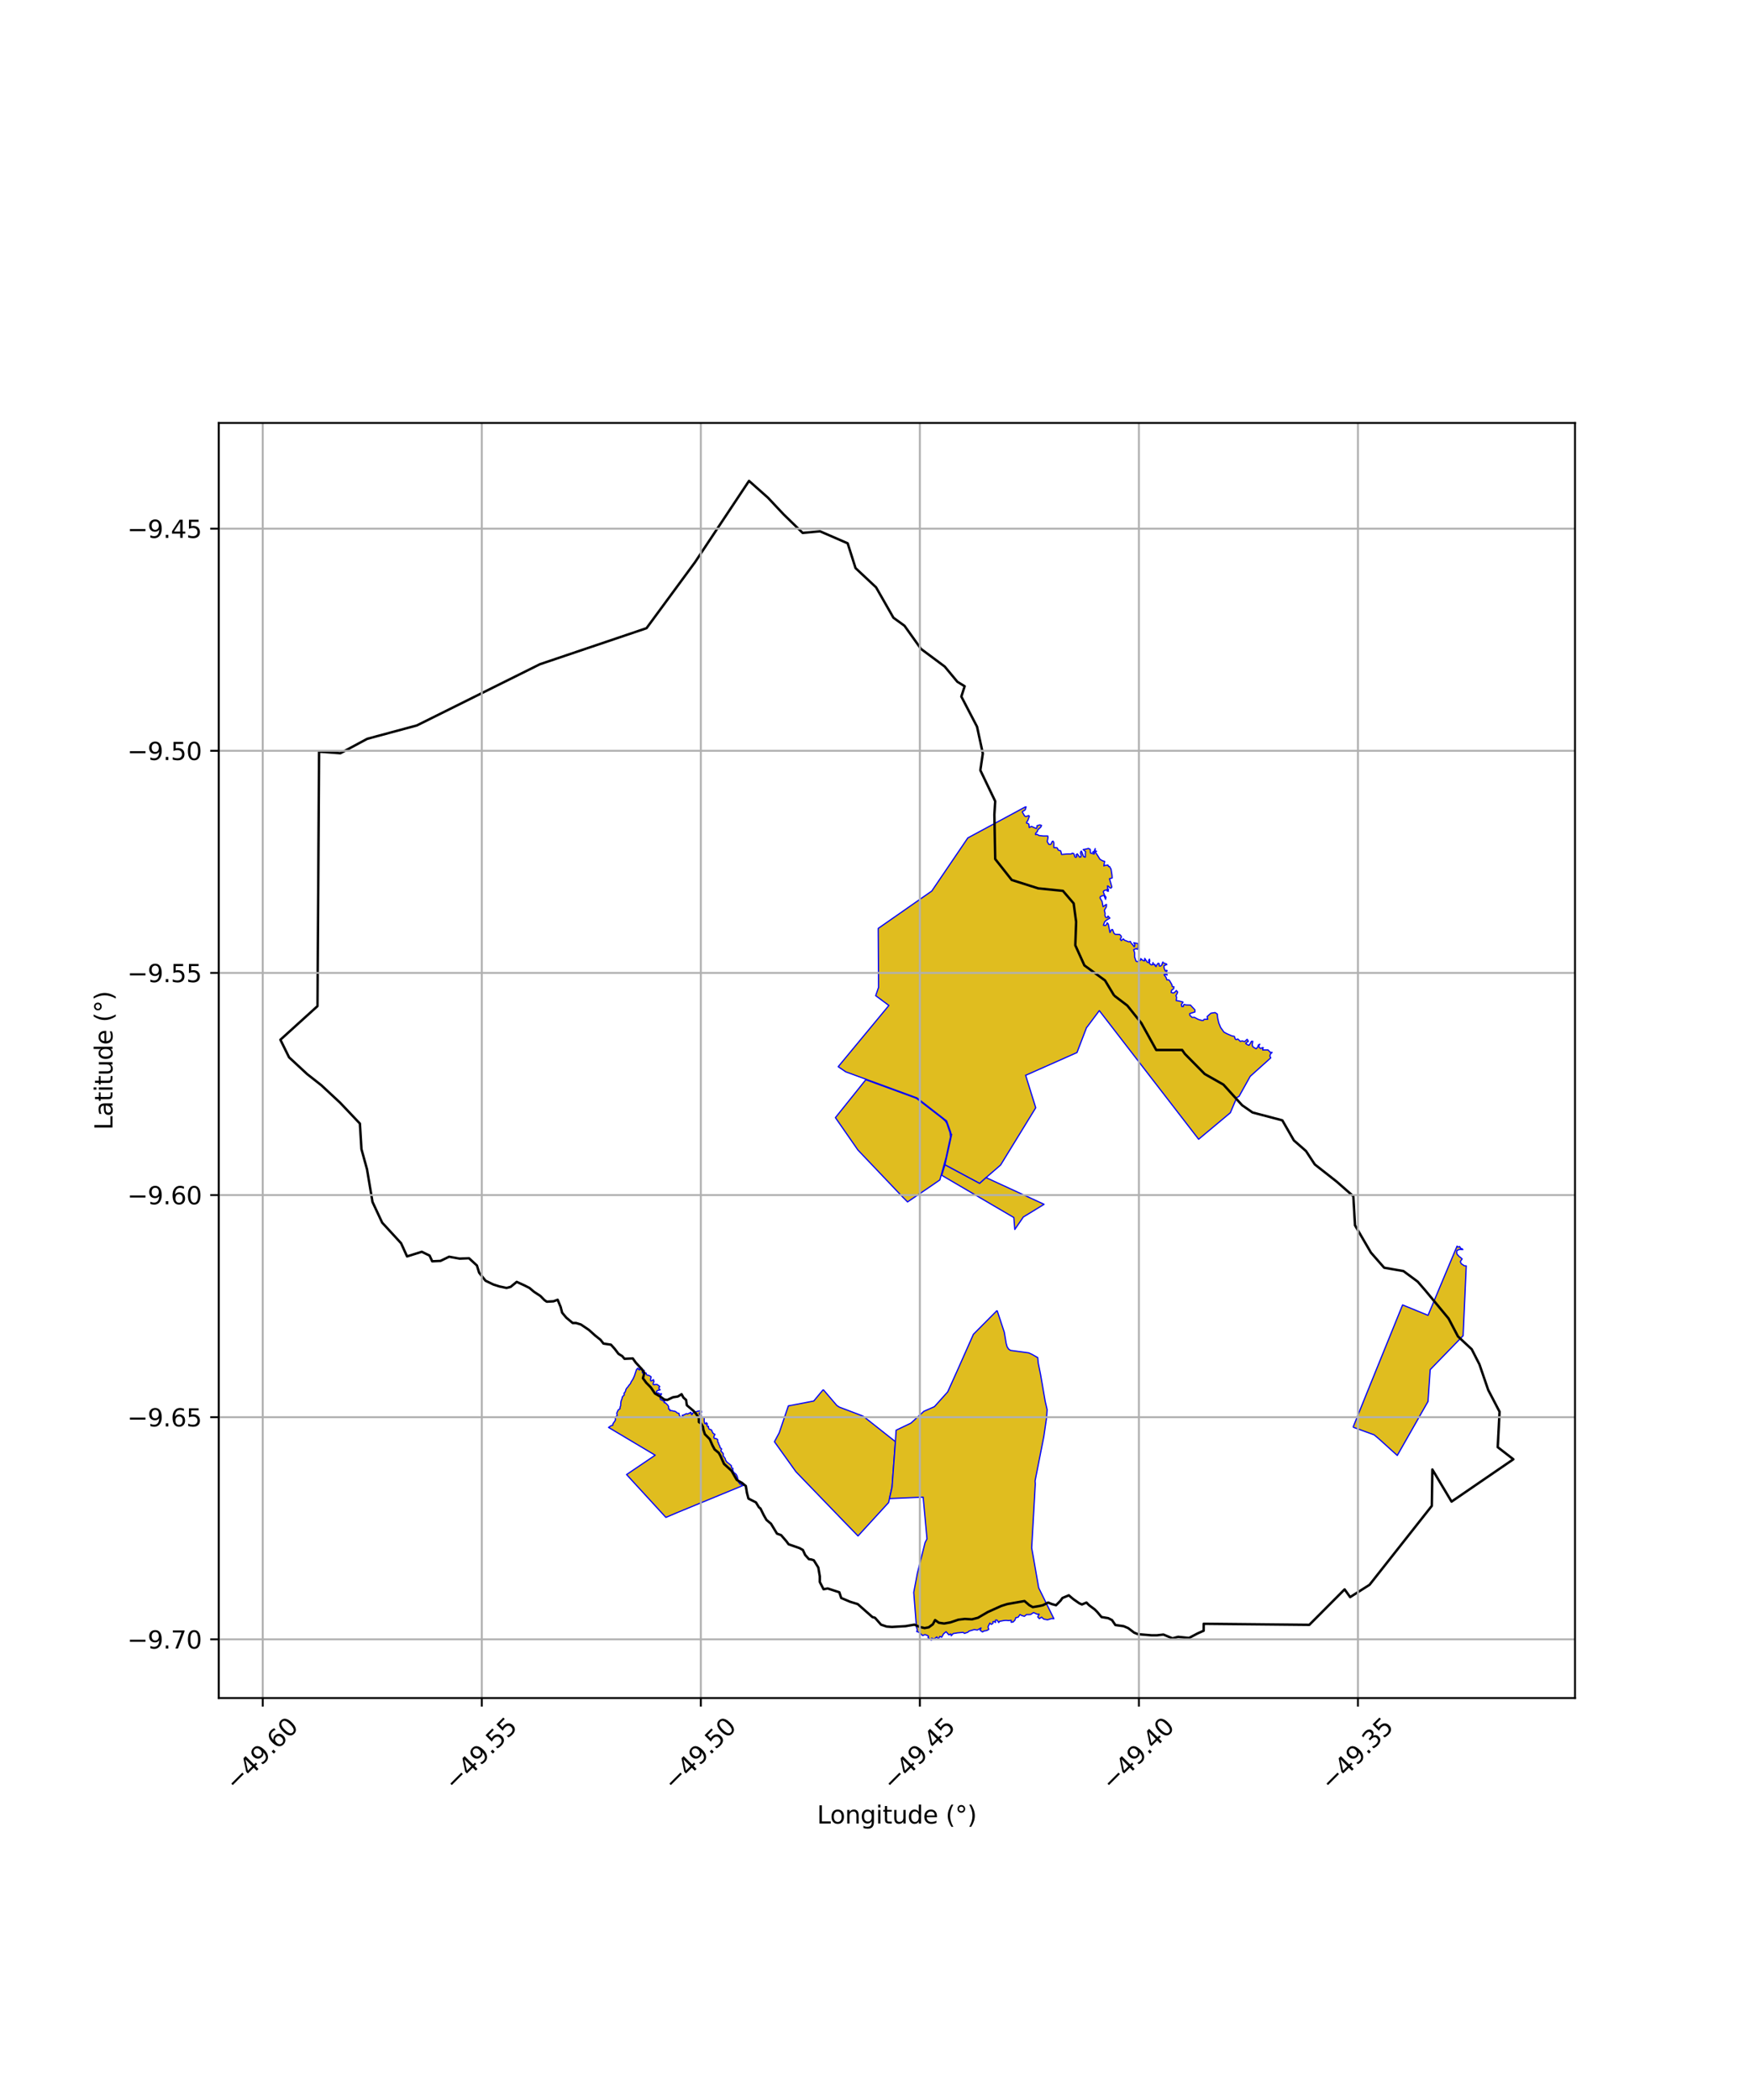 <?xml version="1.0" encoding="utf-8" standalone="no"?>
<!DOCTYPE svg PUBLIC "-//W3C//DTD SVG 1.1//EN"
  "http://www.w3.org/Graphics/SVG/1.1/DTD/svg11.dtd">
<svg xmlns:xlink="http://www.w3.org/1999/xlink" width="720pt" height="864pt" viewBox="0 0 720 864" xmlns="http://www.w3.org/2000/svg" version="1.1">
 <defs>
  <style type="text/css">*{stroke-linejoin: round; stroke-linecap: butt}</style>
 </defs>
 <g id="figure_1">
  <g id="patch_1">
   <path d="M 0 864 
L 720 864 
L 720 0 
L 0 0 
z
" style="fill: #ffffff"/>
  </g>
  <g id="axes_1">
   <g id="patch_2">
    <path d="M 90 698.634 
L 648 698.634 
L 648 174.006 
L 90 174.006 
z
" style="fill: #ffffff"/>
   </g>
   <g id="PatchCollection_1">
    <path d="M 261.787 563.732 
L 261.899 563.43 
L 262.302 563.098 
L 262.461 562.877 
L 262.682 563.288 
L 262.986 563.597 
L 263.351 563.543 
L 263.202 562.72 
L 263.842 562.897 
L 264.013 563.191 
L 264.47 563.714 
L 265.094 563.815 
L 264.721 564.04 
L 264.329 564.24 
L 264.226 564.658 
L 264.636 565.095 
L 265.259 564.875 
L 265.858 564.935 
L 265.936 565.409 
L 266.218 565.767 
L 266.809 565.809 
L 267.252 566.04 
L 267.842 566.398 
L 267.828 566.86 
L 267.671 567.359 
L 267.649 567.861 
L 267.829 568.163 
L 268.312 568.005 
L 268.86 567.624 
L 269.057 568.425 
L 268.819 568.908 
L 268.704 569.529 
L 269.193 569.767 
L 269.602 569.578 
L 270.321 569.613 
L 270.954 570.045 
L 271.445 570.473 
L 271.029 571.064 
L 271.27 571.456 
L 271.605 571.823 
L 271.131 571.938 
L 270.497 572.1 
L 270.119 572.52 
L 270.151 573.189 
L 270.878 573.13 
L 271.377 573.521 
L 272.204 573.456 
L 271.865 573.968 
L 271.679 574.57 
L 271.599 575.303 
L 271.752 575.809 
L 272.402 576.082 
L 272.923 576.375 
L 273.478 576.462 
L 273.16 576.866 
L 273.443 577.17 
L 273.797 577.173 
L 274.244 577.637 
L 274.787 578.175 
L 275.078 578.747 
L 275.053 579.214 
L 275.143 579.815 
L 275.571 579.816 
L 275.672 580.427 
L 276.126 580.352 
L 276.61 580.432 
L 277.189 580.587 
L 277.714 580.65 
L 278.194 580.925 
L 278.624 581.325 
L 279.369 581.538 
L 279.468 582.177 
L 279.747 582.709 
L 280.252 583.038 
L 280.958 583.224 
L 281.039 582.836 
L 280.654 582.32 
L 281.338 582.142 
L 281.831 581.901 
L 282.438 581.594 
L 282.897 581.764 
L 283.195 581.599 
L 283.647 581.417 
L 284.216 581.049 
L 284.326 581.583 
L 284.553 582.029 
L 284.873 581.846 
L 284.899 581.42 
L 285.689 581.071 
L 286.244 580.908 
L 286.919 580.656 
L 287.771 580.5 
L 288.185 580.402 
L 288.55 580.529 
L 288.714 580.962 
L 288.036 581.233 
L 287.706 581.435 
L 287.73 581.931 
L 288.173 582.116 
L 288.585 582.319 
L 288.452 582.636 
L 288.747 583.25 
L 289.337 583.172 
L 289.75 583.391 
L 289.747 583.983 
L 289.683 584.399 
L 289.775 584.925 
L 289.942 585.646 
L 290.45 585.86 
L 290.563 585.318 
L 291.028 585.815 
L 290.868 586.58 
L 291.106 586.931 
L 291.503 586.848 
L 291.519 587.33 
L 291.609 587.763 
L 291.938 588.07 
L 292.697 588.269 
L 293.021 589.026 
L 293.371 589.68 
L 294.167 590.187 
L 293.764 590.836 
L 293.676 591.446 
L 293.972 591.822 
L 294.597 591.862 
L 295.225 592.224 
L 295.303 592.573 
L 295.34 593.412 
L 295.644 593.628 
L 295.684 594.146 
L 296.193 595.025 
L 296.164 595.438 
L 296.894 596.151 
L 296.576 596.965 
L 297.004 597.4 
L 297.328 597.754 
L 297.61 598.216 
L 297.52 598.971 
L 297.93 599.487 
L 298.347 600.065 
L 298.556 600.82 
L 299.108 601.598 
L 299.789 602.057 
L 300.537 602.698 
L 300.939 603.086 
L 300.882 603.632 
L 301.153 604.036 
L 301.534 604.097 
L 301.459 604.836 
L 301.714 605.412 
L 301.909 605.822 
L 302.359 606.16 
L 302.821 606.532 
L 303.195 607.186 
L 303.376 607.693 
L 303.546 608.433 
L 303.705 609.35 
L 303.899 609.901 
L 304.289 610.282 
L 304.416 610.584 
L 304.804 610.665 
L 305.109 610.855 
L 305.572 610.463 
L 305.889 610.566 
L 306.135 610.992 
L 278.423 622.409 
L 273.967 624.31 
L 257.79 606.679 
L 269.564 598.714 
L 250.377 587.281 
L 250.884 586.955 
L 251.362 586.585 
L 252.115 586.403 
L 252.192 585.761 
L 252.67 585.081 
L 252.906 584.778 
L 253.254 584.084 
L 253.145 583.429 
L 253.368 582.983 
L 253.913 582.33 
L 253.761 581.396 
L 254.078 580.654 
L 254.42 580.003 
L 255.098 579.609 
L 255.073 579.035 
L 255.357 578.326 
L 255.373 577.449 
L 255.541 576.406 
L 255.902 575.47 
L 256.017 574.809 
L 256.37 574.344 
L 256.835 573.928 
L 256.733 573.242 
L 257.274 572.57 
L 257.5 571.728 
L 257.885 571.06 
L 258.333 570.618 
L 258.748 569.976 
L 259.356 569.295 
L 259.742 568.418 
L 260.183 567.798 
L 260.548 567.132 
L 261.045 565.996 
L 261.379 564.972 
L 261.787 563.732 
" clip-path="url(#p8872b39dc4)" style="fill: #e0bd1f; stroke: #0000ff; stroke-width: 0.5"/>
    <path d="M 338.705 571.716 
L 344.304 578.261 
L 345.364 578.946 
L 355.099 582.635 
L 368.385 593.128 
L 367.026 611.769 
L 365.951 616.571 
L 365.592 618.195 
L 353.012 631.94 
L 347.192 625.953 
L 327.471 605.525 
L 319.855 594.885 
L 318.625 593.165 
L 320.595 589.483 
L 324.36 578.418 
L 334.799 576.416 
L 338.705 571.716 
" clip-path="url(#p8872b39dc4)" style="fill: #e0bd1f; stroke: #0000ff; stroke-width: 0.5"/>
    <path d="M 410.235 539.153 
L 413.188 548.096 
L 413.959 552.669 
L 414.379 554.14 
L 414.968 555.047 
L 415.738 555.59 
L 423.245 556.599 
L 424.605 557.223 
L 426.869 558.531 
L 426.94 558.492 
L 426.968 558.789 
L 427.16 560.775 
L 428.105 565.454 
L 430.03 576.584 
L 430.809 579.953 
L 430.595 583.251 
L 429.474 590.957 
L 425.855 609.314 
L 425.948 610.525 
L 424.468 636.831 
L 427.348 653.284 
L 433.601 665.992 
L 432.562 665.943 
L 430.993 666.441 
L 429.409 666.138 
L 428.548 665.338 
L 427.603 665.958 
L 426.943 665.228 
L 427.539 664.173 
L 427.444 664.074 
L 426.637 664.119 
L 426.396 663.965 
L 425.222 663.453 
L 424.039 664.246 
L 422.997 664.305 
L 422.367 664.272 
L 421.456 665.005 
L 420.397 664.691 
L 419.659 664.27 
L 418.872 665.392 
L 417.95 665.53 
L 417.561 666.565 
L 416.832 667.339 
L 416.016 667.454 
L 416.029 666.637 
L 414.895 666.77 
L 414.018 666.669 
L 413.111 666.726 
L 411.265 667.065 
L 410.902 667.564 
L 410.24 666.565 
L 409.62 666.535 
L 409.553 667.553 
L 409.111 667.147 
L 408.547 667.195 
L 408.522 667.914 
L 407.835 668.32 
L 407.241 667.771 
L 406.484 669.366 
L 406.812 670.379 
L 406.008 670.828 
L 405.021 671.014 
L 404.951 670.986 
L 404.219 671.43 
L 403.235 670.744 
L 403.637 669.763 
L 402.106 670.65 
L 400.83 670.457 
L 399.89 670.74 
L 398.706 671.077 
L 398.207 671.54 
L 396.799 672.025 
L 396.273 671.606 
L 393.825 671.812 
L 393.306 671.927 
L 392.201 672.072 
L 391.364 673.004 
L 391.201 672.25 
L 390.395 672.621 
L 389.237 671.327 
L 388.212 672.193 
L 387.444 673.59 
L 386.662 673.26 
L 386.029 674.465 
L 385.429 673.468 
L 384.306 674.353 
L 383.321 673.954 
L 383.55 674.514 
L 383.148 674.787 
L 381.834 673.817 
L 382.021 673.209 
L 381.462 672.836 
L 380.544 672.52 
L 379.599 672.933 
L 378.477 671.877 
L 377.961 671.525 
L 377.127 671.23 
L 377.434 670.718 
L 377.27 670.034 
L 377.064 669.612 
L 375.945 655.15 
L 377.403 647.408 
L 378.984 641.092 
L 380.605 634.66 
L 381.392 633.137 
L 379.81 615.964 
L 365.951 616.571 
L 367.026 611.769 
L 368.385 593.128 
L 368.686 588.422 
L 374.789 585.503 
L 380.108 580.648 
L 384.443 578.743 
L 389.912 572.654 
L 394.101 563.362 
L 400.486 548.967 
L 410.235 539.153 
" clip-path="url(#p8872b39dc4)" style="fill: #e0bd1f; stroke: #0000ff; stroke-width: 0.5"/>
    <path d="M 556.688 587.19 
L 562.433 572.951 
L 577.064 536.884 
L 587.531 541.166 
L 599.468 512.695 
L 599.866 513.097 
L 600.564 512.873 
L 600.93 513.602 
L 601.538 513.757 
L 601.538 513.757 
L 601.852 514.126 
L 601.017 514.059 
L 600.287 514.079 
L 599.878 514.328 
L 599.438 514.435 
L 599.374 514.829 
L 599.309 515.294 
L 599.424 515.857 
L 599.687 516.306 
L 599.857 516.392 
L 600.364 517.002 
L 600.867 517.318 
L 601.57 517.963 
L 601.052 518.695 
L 601.052 518.695 
L 601.052 518.695 
L 600.802 519.084 
L 601.227 519.964 
L 601.972 520.428 
L 602.445 520.794 
L 603.255 520.816 
L 601.972 549.552 
L 588.422 563.505 
L 587.527 576.598 
L 574.881 598.814 
L 572.331 596.517 
L 572.175 596.378 
L 567.572 592.203 
L 567.295 591.964 
L 567.105 591.792 
L 565.361 590.342 
L 565.361 590.342 
L 556.688 587.19 
" clip-path="url(#p8872b39dc4)" style="fill: #e0bd1f; stroke: #0000ff; stroke-width: 0.5"/>
    <path d="M 356.213 444.23 
L 376.438 451.654 
L 377.237 452.036 
L 387.449 459.91 
L 388.97 461.235 
L 389.579 462.258 
L 390.884 466.043 
L 391.069 467.763 
L 389.254 476.158 
L 386.683 485.454 
L 384.878 486.701 
L 380.501 489.702 
L 373.389 494.503 
L 371.193 492.297 
L 352.978 473.162 
L 343.711 459.827 
L 351.448 450.178 
L 354.86 445.919 
L 356.213 444.23 
" clip-path="url(#p8872b39dc4)" style="fill: #e0bd1f; stroke: #0000ff; stroke-width: 0.5"/>
    <path d="M 421.959 331.932 
L 422.166 331.962 
L 421.84 333.066 
L 421.566 333.376 
L 420.724 333.827 
L 420.606 334.091 
L 421.551 335.697 
L 422.056 335.963 
L 423.221 335.539 
L 423.506 335.813 
L 422.794 337.752 
L 422.362 338.216 
L 422.358 338.653 
L 423.044 338.839 
L 423.294 339.102 
L 423.46 340.479 
L 424.372 340.001 
L 426.339 340.872 
L 426.673 340.313 
L 426.623 339.751 
L 427.858 339.368 
L 428.519 339.629 
L 428.177 340.34 
L 427.05 341.322 
L 426.695 342.247 
L 426.093 342.785 
L 426.062 343.394 
L 426.779 343.319 
L 427.43 343.748 
L 429.158 343.944 
L 431.095 343.946 
L 431.173 344.58 
L 430.859 346.254 
L 431.522 347.392 
L 432.144 347.467 
L 432.503 347.192 
L 432.539 346.981 
L 432.921 346.205 
L 433.255 346.059 
L 433.583 346.699 
L 433.581 348.715 
L 434.834 348.804 
L 435.023 348.93 
L 435.369 349.732 
L 436.385 350.048 
L 436.649 350.97 
L 436.745 351.526 
L 437.015 351.543 
L 438.906 351.354 
L 440.792 351.327 
L 441.089 351.034 
L 441.775 351.176 
L 442.292 352.612 
L 442.71 352.723 
L 443.039 352.305 
L 442.722 351.706 
L 443.233 351.299 
L 444.177 352.656 
L 444.681 352.581 
L 444.834 351.821 
L 444.535 350.945 
L 444.683 350.35 
L 444.924 350.171 
L 445.129 350.633 
L 445.781 352.364 
L 446.416 352.686 
L 446.56 352.58 
L 446.532 351.046 
L 446.646 350.406 
L 445.651 349.528 
L 446.632 349.376 
L 447.831 349.068 
L 448.549 349.446 
L 448.637 350.938 
L 450.155 351.358 
L 450.2 350.714 
L 449.558 350.589 
L 450.236 350.195 
L 450.599 349.138 
L 450.524 349.741 
L 450.763 350.206 
L 451.167 350.254 
L 450.849 350.339 
L 450.682 350.616 
L 451.424 351.705 
L 452.56 353.55 
L 453.781 354.237 
L 454.475 354.389 
L 454.144 356.257 
L 454.858 355.996 
L 455.197 356.054 
L 455.814 355.888 
L 456.131 356.543 
L 456.459 356.455 
L 457.126 357.626 
L 457.499 360.022 
L 457.579 361.222 
L 456.477 361.538 
L 457.138 363.812 
L 457.452 364.963 
L 457.092 365.393 
L 456.765 365.351 
L 455.946 364.591 
L 455.659 364.487 
L 455.7 364.96 
L 455.729 365.766 
L 456.083 365.859 
L 455.91 366.238 
L 456.042 366.656 
L 455.507 366.591 
L 455.386 366.085 
L 454.999 366.165 
L 454.163 366.491 
L 453.913 366.935 
L 454.494 368.392 
L 455.039 369.137 
L 454.859 370.022 
L 454.431 368.961 
L 454.314 368.581 
L 453.868 368.403 
L 452.703 368.908 
L 452.585 369.463 
L 453.405 370.823 
L 453.838 373.049 
L 455.078 372.146 
L 455.259 372.122 
L 455.177 373.123 
L 454.353 374.547 
L 454.666 375.78 
L 454.587 376.623 
L 454.932 377.457 
L 455.652 377.464 
L 455.871 376.902 
L 456.64 377.735 
L 455.152 378.622 
L 454.449 379.321 
L 453.979 380.667 
L 454.715 380.815 
L 455.258 380.372 
L 455.518 379.66 
L 455.995 380.218 
L 456.669 383.66 
L 457.294 382.515 
L 457.731 382.439 
L 458.325 383.994 
L 458.832 384.402 
L 460.649 384.467 
L 461.273 385.077 
L 461.346 385.615 
L 460.877 386.435 
L 461.338 386.986 
L 462.169 386.274 
L 462.633 386.815 
L 464.475 387.529 
L 465.022 387.315 
L 465.423 388.057 
L 466.041 388.701 
L 466.653 389.557 
L 466.882 389.07 
L 466.872 388.45 
L 466.45 387.875 
L 468.22 388.237 
L 468.323 388.543 
L 468.269 389.69 
L 467.984 390.577 
L 467.427 390.279 
L 466.395 390.747 
L 466.795 391.931 
L 466.798 393.675 
L 467.358 395.378 
L 467.84 395.669 
L 469.248 395.083 
L 469.328 394.392 
L 470.35 395.236 
L 470.918 395.311 
L 470.989 394.296 
L 471.266 394.776 
L 472.091 395.929 
L 472.348 395.977 
L 472.865 395.585 
L 472.591 395.123 
L 472.946 394.628 
L 473.043 395.412 
L 472.864 396.32 
L 473.667 396.993 
L 474.238 396.891 
L 474.305 396.256 
L 474.397 396.018 
L 474.576 396.796 
L 475.129 396.752 
L 475.251 397.351 
L 475.636 397.687 
L 475.841 397.097 
L 476.469 396.33 
L 476.814 396.393 
L 476.964 396.641 
L 476.876 397.126 
L 477.034 397.466 
L 477.453 397.496 
L 478.129 396.895 
L 478.123 396.486 
L 478.443 395.796 
L 478.56 396.148 
L 479.954 396.61 
L 480.056 396.863 
L 478.907 397.294 
L 478.898 398.154 
L 479.433 399.477 
L 480.007 399.216 
L 480.151 399.351 
L 479.637 400.523 
L 480.169 400.928 
L 480.191 401.126 
L 479.155 400.864 
L 478.924 401 
L 479.733 402.106 
L 480.091 403.136 
L 480.791 403.111 
L 481.156 403.4 
L 482.128 405.08 
L 482.327 405.943 
L 482.978 405.967 
L 482.869 406.809 
L 481.996 407.431 
L 481.844 408.299 
L 482.646 408.564 
L 483.256 408.317 
L 483.987 407.521 
L 484.522 408.175 
L 484.254 408.871 
L 483.804 409.637 
L 484.092 410.326 
L 483.94 411.675 
L 484.905 411.796 
L 486.683 412.258 
L 486.622 412.538 
L 486.02 413.257 
L 486.22 414.123 
L 486.907 414.109 
L 486.855 413.66 
L 487.177 413.26 
L 487.959 413.444 
L 489.802 413.507 
L 490.218 413.997 
L 491.592 415.439 
L 491.612 416.373 
L 490.57 416.69 
L 489.495 417.008 
L 489.496 417.711 
L 490.505 418.604 
L 491.409 418.557 
L 493.015 419.413 
L 494.418 419.835 
L 495.11 419.813 
L 495.411 419.376 
L 496.909 419.344 
L 496.655 418.235 
L 498.211 416.866 
L 499.901 416.6 
L 500.808 417.184 
L 500.99 418.889 
L 501.436 420.872 
L 502.196 422.727 
L 503.562 424.639 
L 504.794 425.308 
L 506.805 426.181 
L 507.853 426.401 
L 508.205 427.463 
L 508.637 427.759 
L 509.248 427.454 
L 510.324 428.472 
L 511.016 428.278 
L 512.122 428.532 
L 513.111 427.595 
L 513.524 428.245 
L 513.542 428.563 
L 513.118 428.695 
L 512.495 429.298 
L 513.268 429.853 
L 513.875 430.073 
L 514.418 429.287 
L 514.857 428.447 
L 515.405 428.401 
L 515.415 428.567 
L 515.184 429.769 
L 515.328 430.435 
L 515.637 430.804 
L 516.81 431.502 
L 517.528 430.697 
L 517.724 429.943 
L 518.325 429.618 
L 517.905 430.259 
L 518.075 430.875 
L 518.591 431.383 
L 519.537 430.98 
L 519.763 431.087 
L 519.499 431.517 
L 519.505 431.996 
L 520.393 431.974 
L 521.709 431.976 
L 522.627 432.948 
L 523.386 432.995 
L 522.68 433.651 
L 522.475 434.521 
L 522.833 435.234 
L 514.381 442.826 
L 509.785 451.062 
L 508.843 451.569 
L 506.193 457.826 
L 493.151 468.72 
L 452.289 415.795 
L 447.289 422.492 
L 447.157 422.666 
L 447.074 422.674 
L 443.097 433.061 
L 422.039 442.393 
L 421.967 442.381 
L 426.134 455.761 
L 411.673 479.331 
L 405.687 484.503 
L 403.041 486.899 
L 388.783 479.26 
L 391.545 466.711 
L 391.295 466.653 
L 391.214 466.216 
L 391.042 465.576 
L 389.467 461.187 
L 377.27 451.707 
L 356.356 444.053 
L 347.966 440.984 
L 344.857 438.872 
L 365.715 413.674 
L 360.289 409.658 
L 361.457 406.237 
L 361.314 381.98 
L 383.309 366.635 
L 383.379 366.571 
L 398.195 344.74 
L 421.959 331.932 
" clip-path="url(#p8872b39dc4)" style="fill: #e0bd1f; stroke: #0000ff; stroke-width: 0.5"/>
    <path d="M 388.783 479.26 
L 403.041 486.898 
L 405.687 484.503 
L 429.57 495.488 
L 421.022 500.714 
L 417.51 505.845 
L 417.12 500.925 
L 387.452 483.547 
L 388.783 479.26 
" clip-path="url(#p8872b39dc4)" style="fill: #e0bd1f; stroke: #0000ff; stroke-width: 0.5"/>
   </g>
   <g id="PatchCollection_2">
    <path d="M 458.384 409.595 
L 463.82 413.73 
L 469.596 420.966 
L 475.712 431.992 
L 486.358 431.992 
L 487.49 433.6 
L 495.645 441.869 
L 503.346 446.234 
L 511.048 454.733 
L 515.351 457.719 
L 527.583 460.935 
L 532.34 469.205 
L 537.323 473.569 
L 540.947 479.082 
L 550.007 486.203 
L 556.803 492.175 
L 557.482 504.12 
L 564.051 515.376 
L 569.487 521.578 
L 577.415 522.956 
L 583.305 527.321 
L 586.476 530.996 
L 595.989 542.481 
L 599.84 549.832 
L 605.503 555.115 
L 608.674 561.317 
L 612.298 571.884 
L 616.963 580.829 
L 616.207 595.404 
L 622.636 600.39 
L 597.214 617.81 
L 589.31 604.594 
L 589.096 619.543 
L 563.461 652.04 
L 555.485 657.095 
L 553.207 653.917 
L 538.68 668.505 
L 495.242 668.071 
L 495.211 670.935 
L 492.739 672.032 
L 489.185 673.912 
L 484.704 673.442 
L 482.386 674.069 
L 478.677 672.502 
L 475.896 672.815 
L 473.887 672.815 
L 468.17 672.345 
L 466.625 671.719 
L 464.152 669.838 
L 462.298 669.055 
L 458.898 668.584 
L 457.508 666.547 
L 455.962 665.764 
L 453.181 665.294 
L 451.481 663.257 
L 450.4 662.16 
L 448.082 660.436 
L 447 659.339 
L 445.146 660.123 
L 444.064 659.652 
L 441.592 657.929 
L 439.738 656.362 
L 437.111 657.459 
L 436.338 658.555 
L 434.484 660.436 
L 432.784 659.966 
L 431.239 659.339 
L 429.076 660.436 
L 427.685 660.749 
L 424.904 661.219 
L 423.513 660.436 
L 421.504 658.712 
L 414.396 659.966 
L 411.924 660.749 
L 406.361 663.257 
L 402.343 665.607 
L 399.871 666.234 
L 396.935 666.077 
L 394.308 666.391 
L 391.063 667.488 
L 388.436 667.958 
L 386.273 667.644 
L 384.728 666.547 
L 383.801 668.271 
L 382.101 669.525 
L 380.401 669.838 
L 378.392 669.368 
L 376.229 668.428 
L 372.521 669.055 
L 366.958 669.368 
L 364.795 669.211 
L 362.477 668.428 
L 360.004 665.607 
L 358.923 665.294 
L 352.896 659.966 
L 349.806 659.026 
L 346.097 657.459 
L 345.325 655.108 
L 340.535 653.541 
L 338.835 653.854 
L 337.29 650.877 
L 337.29 648.527 
L 336.672 644.922 
L 334.817 641.945 
L 333.89 641.632 
L 332.808 641.475 
L 331.263 639.751 
L 330.336 637.714 
L 328.945 636.931 
L 324.464 635.364 
L 323.537 634.11 
L 321.374 631.603 
L 319.674 630.976 
L 317.202 626.902 
L 315.347 625.335 
L 314.266 623.454 
L 312.875 620.633 
L 312.257 620.163 
L 311.021 618.126 
L 307.93 616.559 
L 307.312 614.209 
L 306.849 611.388 
L 305.304 610.134 
L 303.14 608.881 
L 300.977 605.12 
L 297.886 602.299 
L 296.341 598.852 
L 295.723 597.755 
L 294.023 596.345 
L 293.096 594.621 
L 292.015 592.114 
L 290.006 590.076 
L 289.388 588.196 
L 289.233 587.099 
L 288.461 585.689 
L 287.534 585.062 
L 287.534 583.495 
L 286.452 581.771 
L 285.37 580.518 
L 282.589 578.167 
L 282.28 575.973 
L 281.198 575.033 
L 280.425 573.623 
L 278.88 574.563 
L 276.871 574.876 
L 274.554 575.973 
L 273.317 575.817 
L 271.618 574.563 
L 269.454 573.309 
L 267.755 570.802 
L 265.9 568.922 
L 264.51 567.041 
L 265.128 564.847 
L 264.046 563.28 
L 261.574 560.616 
L 260.338 558.893 
L 256.938 559.049 
L 256.011 557.952 
L 254.466 557.012 
L 252.921 554.975 
L 251.375 553.251 
L 248.285 552.781 
L 247.049 551.214 
L 244.885 549.49 
L 242.259 547.14 
L 239.014 544.946 
L 237.005 544.319 
L 235.614 544.319 
L 232.987 542.125 
L 231.287 540.088 
L 230.669 537.738 
L 229.433 534.76 
L 227.733 535.387 
L 224.952 535.544 
L 224.025 534.917 
L 222.325 533.193 
L 219.698 531.47 
L 217.844 529.903 
L 215.681 528.806 
L 212.59 527.395 
L 210.118 529.433 
L 208.418 529.903 
L 205.482 529.276 
L 203.01 528.492 
L 199.765 526.925 
L 197.138 523.635 
L 196.211 520.657 
L 192.966 517.68 
L 189.103 517.837 
L 184.776 517.053 
L 181.222 518.777 
L 177.823 518.933 
L 176.741 516.583 
L 173.536 515.019 
L 167.476 516.921 
L 165.022 511.507 
L 157.23 503.019 
L 153.262 494.531 
L 150.989 481.031 
L 148.716 472.8 
L 148.067 462.263 
L 139.949 453.702 
L 132.157 446.458 
L 126.403 441.94 
L 118.935 435.025 
L 115.364 427.781 
L 130.624 413.952 
L 131.273 309.245 
L 140.04 309.904 
L 151.079 303.977 
L 171.514 298.462 
L 222.165 273.273 
L 265.997 258.456 
L 285.965 231.292 
L 308.166 197.853 
L 315.959 204.767 
L 322.452 211.682 
L 330.245 219.255 
L 337.388 218.596 
L 348.752 223.535 
L 351.999 233.743 
L 360.441 241.645 
L 367.584 254.157 
L 372.129 257.45 
L 378.948 266.999 
L 388.688 274.243 
L 393.883 280.499 
L 396.886 282.337 
L 395.527 286.587 
L 401.982 298.991 
L 404.361 310.017 
L 403.341 316.908 
L 409.457 329.657 
L 409.117 335.17 
L 409.457 353.432 
L 416.253 362.046 
L 427.125 365.492 
L 437.318 366.525 
L 441.735 371.694 
L 442.754 379.274 
L 442.415 388.922 
L 446.152 397.191 
L 454.646 403.393 
L 458.384 409.595 
L 458.384 409.595 
" clip-path="url(#p8872b39dc4)" style="fill: none; stroke: #000000"/>
   </g>
   <g id="matplotlib.axis_1">
    <g id="xtick_1">
     <g id="line2d_1">
      <path d="M 108.096 698.634 
L 108.096 174.006 
" clip-path="url(#p8872b39dc4)" style="fill: none; stroke: #b0b0b0; stroke-width: 0.8; stroke-linecap: square"/>
     </g>
     <g id="line2d_2">
      <defs>
       <path id="m4632659f21" d="M 0 0 
L 0 3.5 
" style="stroke: #000000; stroke-width: 0.8"/>
      </defs>
      <g>
       <use xlink:href="#m4632659f21" x="108.096" y="698.634" style="stroke: #000000; stroke-width: 0.8"/>
      </g>
     </g>
     <g id="text_1">
      <!-- −49.60 -->
      <g transform="translate(96.963 737.175) rotate(-45) scale(0.1 -0.1)">
       <defs>
        <path id="DejaVuSans-2212" d="M 678 2272 
L 4684 2272 
L 4684 1741 
L 678 1741 
L 678 2272 
z
" transform="scale(0.016)"/>
        <path id="DejaVuSans-34" d="M 2419 4116 
L 825 1625 
L 2419 1625 
L 2419 4116 
z
M 2253 4666 
L 3047 4666 
L 3047 1625 
L 3713 1625 
L 3713 1100 
L 3047 1100 
L 3047 0 
L 2419 0 
L 2419 1100 
L 313 1100 
L 313 1709 
L 2253 4666 
z
" transform="scale(0.016)"/>
        <path id="DejaVuSans-39" d="M 703 97 
L 703 672 
Q 941 559 1184 500 
Q 1428 441 1663 441 
Q 2288 441 2617 861 
Q 2947 1281 2994 2138 
Q 2813 1869 2534 1725 
Q 2256 1581 1919 1581 
Q 1219 1581 811 2004 
Q 403 2428 403 3163 
Q 403 3881 828 4315 
Q 1253 4750 1959 4750 
Q 2769 4750 3195 4129 
Q 3622 3509 3622 2328 
Q 3622 1225 3098 567 
Q 2575 -91 1691 -91 
Q 1453 -91 1209 -44 
Q 966 3 703 97 
z
M 1959 2075 
Q 2384 2075 2632 2365 
Q 2881 2656 2881 3163 
Q 2881 3666 2632 3958 
Q 2384 4250 1959 4250 
Q 1534 4250 1286 3958 
Q 1038 3666 1038 3163 
Q 1038 2656 1286 2365 
Q 1534 2075 1959 2075 
z
" transform="scale(0.016)"/>
        <path id="DejaVuSans-2e" d="M 684 794 
L 1344 794 
L 1344 0 
L 684 0 
L 684 794 
z
" transform="scale(0.016)"/>
        <path id="DejaVuSans-36" d="M 2113 2584 
Q 1688 2584 1439 2293 
Q 1191 2003 1191 1497 
Q 1191 994 1439 701 
Q 1688 409 2113 409 
Q 2538 409 2786 701 
Q 3034 994 3034 1497 
Q 3034 2003 2786 2293 
Q 2538 2584 2113 2584 
z
M 3366 4563 
L 3366 3988 
Q 3128 4100 2886 4159 
Q 2644 4219 2406 4219 
Q 1781 4219 1451 3797 
Q 1122 3375 1075 2522 
Q 1259 2794 1537 2939 
Q 1816 3084 2150 3084 
Q 2853 3084 3261 2657 
Q 3669 2231 3669 1497 
Q 3669 778 3244 343 
Q 2819 -91 2113 -91 
Q 1303 -91 875 529 
Q 447 1150 447 2328 
Q 447 3434 972 4092 
Q 1497 4750 2381 4750 
Q 2619 4750 2861 4703 
Q 3103 4656 3366 4563 
z
" transform="scale(0.016)"/>
        <path id="DejaVuSans-30" d="M 2034 4250 
Q 1547 4250 1301 3770 
Q 1056 3291 1056 2328 
Q 1056 1369 1301 889 
Q 1547 409 2034 409 
Q 2525 409 2770 889 
Q 3016 1369 3016 2328 
Q 3016 3291 2770 3770 
Q 2525 4250 2034 4250 
z
M 2034 4750 
Q 2819 4750 3233 4129 
Q 3647 3509 3647 2328 
Q 3647 1150 3233 529 
Q 2819 -91 2034 -91 
Q 1250 -91 836 529 
Q 422 1150 422 2328 
Q 422 3509 836 4129 
Q 1250 4750 2034 4750 
z
" transform="scale(0.016)"/>
       </defs>
       <use xlink:href="#DejaVuSans-2212"/>
       <use xlink:href="#DejaVuSans-34" transform="translate(83.789 0)"/>
       <use xlink:href="#DejaVuSans-39" transform="translate(147.412 0)"/>
       <use xlink:href="#DejaVuSans-2e" transform="translate(211.035 0)"/>
       <use xlink:href="#DejaVuSans-36" transform="translate(242.822 0)"/>
       <use xlink:href="#DejaVuSans-30" transform="translate(306.445 0)"/>
      </g>
     </g>
    </g>
    <g id="xtick_2">
     <g id="line2d_3">
      <path d="M 198.217 698.634 
L 198.217 174.006 
" clip-path="url(#p8872b39dc4)" style="fill: none; stroke: #b0b0b0; stroke-width: 0.8; stroke-linecap: square"/>
     </g>
     <g id="line2d_4">
      <g>
       <use xlink:href="#m4632659f21" x="198.217" y="698.634" style="stroke: #000000; stroke-width: 0.8"/>
      </g>
     </g>
     <g id="text_2">
      <!-- −49.55 -->
      <g transform="translate(187.084 737.175) rotate(-45) scale(0.1 -0.1)">
       <defs>
        <path id="DejaVuSans-35" d="M 691 4666 
L 3169 4666 
L 3169 4134 
L 1269 4134 
L 1269 2991 
Q 1406 3038 1543 3061 
Q 1681 3084 1819 3084 
Q 2600 3084 3056 2656 
Q 3513 2228 3513 1497 
Q 3513 744 3044 326 
Q 2575 -91 1722 -91 
Q 1428 -91 1123 -41 
Q 819 9 494 109 
L 494 744 
Q 775 591 1075 516 
Q 1375 441 1709 441 
Q 2250 441 2565 725 
Q 2881 1009 2881 1497 
Q 2881 1984 2565 2268 
Q 2250 2553 1709 2553 
Q 1456 2553 1204 2497 
Q 953 2441 691 2322 
L 691 4666 
z
" transform="scale(0.016)"/>
       </defs>
       <use xlink:href="#DejaVuSans-2212"/>
       <use xlink:href="#DejaVuSans-34" transform="translate(83.789 0)"/>
       <use xlink:href="#DejaVuSans-39" transform="translate(147.412 0)"/>
       <use xlink:href="#DejaVuSans-2e" transform="translate(211.035 0)"/>
       <use xlink:href="#DejaVuSans-35" transform="translate(242.822 0)"/>
       <use xlink:href="#DejaVuSans-35" transform="translate(306.445 0)"/>
      </g>
     </g>
    </g>
    <g id="xtick_3">
     <g id="line2d_5">
      <path d="M 288.337 698.634 
L 288.337 174.006 
" clip-path="url(#p8872b39dc4)" style="fill: none; stroke: #b0b0b0; stroke-width: 0.8; stroke-linecap: square"/>
     </g>
     <g id="line2d_6">
      <g>
       <use xlink:href="#m4632659f21" x="288.337" y="698.634" style="stroke: #000000; stroke-width: 0.8"/>
      </g>
     </g>
     <g id="text_3">
      <!-- −49.50 -->
      <g transform="translate(277.204 737.175) rotate(-45) scale(0.1 -0.1)">
       <use xlink:href="#DejaVuSans-2212"/>
       <use xlink:href="#DejaVuSans-34" transform="translate(83.789 0)"/>
       <use xlink:href="#DejaVuSans-39" transform="translate(147.412 0)"/>
       <use xlink:href="#DejaVuSans-2e" transform="translate(211.035 0)"/>
       <use xlink:href="#DejaVuSans-35" transform="translate(242.822 0)"/>
       <use xlink:href="#DejaVuSans-30" transform="translate(306.445 0)"/>
      </g>
     </g>
    </g>
    <g id="xtick_4">
     <g id="line2d_7">
      <path d="M 378.458 698.634 
L 378.458 174.006 
" clip-path="url(#p8872b39dc4)" style="fill: none; stroke: #b0b0b0; stroke-width: 0.8; stroke-linecap: square"/>
     </g>
     <g id="line2d_8">
      <g>
       <use xlink:href="#m4632659f21" x="378.458" y="698.634" style="stroke: #000000; stroke-width: 0.8"/>
      </g>
     </g>
     <g id="text_4">
      <!-- −49.45 -->
      <g transform="translate(367.325 737.175) rotate(-45) scale(0.1 -0.1)">
       <use xlink:href="#DejaVuSans-2212"/>
       <use xlink:href="#DejaVuSans-34" transform="translate(83.789 0)"/>
       <use xlink:href="#DejaVuSans-39" transform="translate(147.412 0)"/>
       <use xlink:href="#DejaVuSans-2e" transform="translate(211.035 0)"/>
       <use xlink:href="#DejaVuSans-34" transform="translate(242.822 0)"/>
       <use xlink:href="#DejaVuSans-35" transform="translate(306.445 0)"/>
      </g>
     </g>
    </g>
    <g id="xtick_5">
     <g id="line2d_9">
      <path d="M 468.579 698.634 
L 468.579 174.006 
" clip-path="url(#p8872b39dc4)" style="fill: none; stroke: #b0b0b0; stroke-width: 0.8; stroke-linecap: square"/>
     </g>
     <g id="line2d_10">
      <g>
       <use xlink:href="#m4632659f21" x="468.579" y="698.634" style="stroke: #000000; stroke-width: 0.8"/>
      </g>
     </g>
     <g id="text_5">
      <!-- −49.40 -->
      <g transform="translate(457.446 737.175) rotate(-45) scale(0.1 -0.1)">
       <use xlink:href="#DejaVuSans-2212"/>
       <use xlink:href="#DejaVuSans-34" transform="translate(83.789 0)"/>
       <use xlink:href="#DejaVuSans-39" transform="translate(147.412 0)"/>
       <use xlink:href="#DejaVuSans-2e" transform="translate(211.035 0)"/>
       <use xlink:href="#DejaVuSans-34" transform="translate(242.822 0)"/>
       <use xlink:href="#DejaVuSans-30" transform="translate(306.445 0)"/>
      </g>
     </g>
    </g>
    <g id="xtick_6">
     <g id="line2d_11">
      <path d="M 558.699 698.634 
L 558.699 174.006 
" clip-path="url(#p8872b39dc4)" style="fill: none; stroke: #b0b0b0; stroke-width: 0.8; stroke-linecap: square"/>
     </g>
     <g id="line2d_12">
      <g>
       <use xlink:href="#m4632659f21" x="558.699" y="698.634" style="stroke: #000000; stroke-width: 0.8"/>
      </g>
     </g>
     <g id="text_6">
      <!-- −49.35 -->
      <g transform="translate(547.566 737.175) rotate(-45) scale(0.1 -0.1)">
       <defs>
        <path id="DejaVuSans-33" d="M 2597 2516 
Q 3050 2419 3304 2112 
Q 3559 1806 3559 1356 
Q 3559 666 3084 287 
Q 2609 -91 1734 -91 
Q 1441 -91 1130 -33 
Q 819 25 488 141 
L 488 750 
Q 750 597 1062 519 
Q 1375 441 1716 441 
Q 2309 441 2620 675 
Q 2931 909 2931 1356 
Q 2931 1769 2642 2001 
Q 2353 2234 1838 2234 
L 1294 2234 
L 1294 2753 
L 1863 2753 
Q 2328 2753 2575 2939 
Q 2822 3125 2822 3475 
Q 2822 3834 2567 4026 
Q 2313 4219 1838 4219 
Q 1578 4219 1281 4162 
Q 984 4106 628 3988 
L 628 4550 
Q 988 4650 1302 4700 
Q 1616 4750 1894 4750 
Q 2613 4750 3031 4423 
Q 3450 4097 3450 3541 
Q 3450 3153 3228 2886 
Q 3006 2619 2597 2516 
z
" transform="scale(0.016)"/>
       </defs>
       <use xlink:href="#DejaVuSans-2212"/>
       <use xlink:href="#DejaVuSans-34" transform="translate(83.789 0)"/>
       <use xlink:href="#DejaVuSans-39" transform="translate(147.412 0)"/>
       <use xlink:href="#DejaVuSans-2e" transform="translate(211.035 0)"/>
       <use xlink:href="#DejaVuSans-33" transform="translate(242.822 0)"/>
       <use xlink:href="#DejaVuSans-35" transform="translate(306.445 0)"/>
      </g>
     </g>
    </g>
    <g id="text_7">
     <!-- Longitude (°) -->
     <g transform="translate(336.14 750.244) scale(0.1 -0.1)">
      <defs>
       <path id="DejaVuSans-4c" d="M 628 4666 
L 1259 4666 
L 1259 531 
L 3531 531 
L 3531 0 
L 628 0 
L 628 4666 
z
" transform="scale(0.016)"/>
       <path id="DejaVuSans-6f" d="M 1959 3097 
Q 1497 3097 1228 2736 
Q 959 2375 959 1747 
Q 959 1119 1226 758 
Q 1494 397 1959 397 
Q 2419 397 2687 759 
Q 2956 1122 2956 1747 
Q 2956 2369 2687 2733 
Q 2419 3097 1959 3097 
z
M 1959 3584 
Q 2709 3584 3137 3096 
Q 3566 2609 3566 1747 
Q 3566 888 3137 398 
Q 2709 -91 1959 -91 
Q 1206 -91 779 398 
Q 353 888 353 1747 
Q 353 2609 779 3096 
Q 1206 3584 1959 3584 
z
" transform="scale(0.016)"/>
       <path id="DejaVuSans-6e" d="M 3513 2113 
L 3513 0 
L 2938 0 
L 2938 2094 
Q 2938 2591 2744 2837 
Q 2550 3084 2163 3084 
Q 1697 3084 1428 2787 
Q 1159 2491 1159 1978 
L 1159 0 
L 581 0 
L 581 3500 
L 1159 3500 
L 1159 2956 
Q 1366 3272 1645 3428 
Q 1925 3584 2291 3584 
Q 2894 3584 3203 3211 
Q 3513 2838 3513 2113 
z
" transform="scale(0.016)"/>
       <path id="DejaVuSans-67" d="M 2906 1791 
Q 2906 2416 2648 2759 
Q 2391 3103 1925 3103 
Q 1463 3103 1205 2759 
Q 947 2416 947 1791 
Q 947 1169 1205 825 
Q 1463 481 1925 481 
Q 2391 481 2648 825 
Q 2906 1169 2906 1791 
z
M 3481 434 
Q 3481 -459 3084 -895 
Q 2688 -1331 1869 -1331 
Q 1566 -1331 1297 -1286 
Q 1028 -1241 775 -1147 
L 775 -588 
Q 1028 -725 1275 -790 
Q 1522 -856 1778 -856 
Q 2344 -856 2625 -561 
Q 2906 -266 2906 331 
L 2906 616 
Q 2728 306 2450 153 
Q 2172 0 1784 0 
Q 1141 0 747 490 
Q 353 981 353 1791 
Q 353 2603 747 3093 
Q 1141 3584 1784 3584 
Q 2172 3584 2450 3431 
Q 2728 3278 2906 2969 
L 2906 3500 
L 3481 3500 
L 3481 434 
z
" transform="scale(0.016)"/>
       <path id="DejaVuSans-69" d="M 603 3500 
L 1178 3500 
L 1178 0 
L 603 0 
L 603 3500 
z
M 603 4863 
L 1178 4863 
L 1178 4134 
L 603 4134 
L 603 4863 
z
" transform="scale(0.016)"/>
       <path id="DejaVuSans-74" d="M 1172 4494 
L 1172 3500 
L 2356 3500 
L 2356 3053 
L 1172 3053 
L 1172 1153 
Q 1172 725 1289 603 
Q 1406 481 1766 481 
L 2356 481 
L 2356 0 
L 1766 0 
Q 1100 0 847 248 
Q 594 497 594 1153 
L 594 3053 
L 172 3053 
L 172 3500 
L 594 3500 
L 594 4494 
L 1172 4494 
z
" transform="scale(0.016)"/>
       <path id="DejaVuSans-75" d="M 544 1381 
L 544 3500 
L 1119 3500 
L 1119 1403 
Q 1119 906 1312 657 
Q 1506 409 1894 409 
Q 2359 409 2629 706 
Q 2900 1003 2900 1516 
L 2900 3500 
L 3475 3500 
L 3475 0 
L 2900 0 
L 2900 538 
Q 2691 219 2414 64 
Q 2138 -91 1772 -91 
Q 1169 -91 856 284 
Q 544 659 544 1381 
z
M 1991 3584 
L 1991 3584 
z
" transform="scale(0.016)"/>
       <path id="DejaVuSans-64" d="M 2906 2969 
L 2906 4863 
L 3481 4863 
L 3481 0 
L 2906 0 
L 2906 525 
Q 2725 213 2448 61 
Q 2172 -91 1784 -91 
Q 1150 -91 751 415 
Q 353 922 353 1747 
Q 353 2572 751 3078 
Q 1150 3584 1784 3584 
Q 2172 3584 2448 3432 
Q 2725 3281 2906 2969 
z
M 947 1747 
Q 947 1113 1208 752 
Q 1469 391 1925 391 
Q 2381 391 2643 752 
Q 2906 1113 2906 1747 
Q 2906 2381 2643 2742 
Q 2381 3103 1925 3103 
Q 1469 3103 1208 2742 
Q 947 2381 947 1747 
z
" transform="scale(0.016)"/>
       <path id="DejaVuSans-65" d="M 3597 1894 
L 3597 1613 
L 953 1613 
Q 991 1019 1311 708 
Q 1631 397 2203 397 
Q 2534 397 2845 478 
Q 3156 559 3463 722 
L 3463 178 
Q 3153 47 2828 -22 
Q 2503 -91 2169 -91 
Q 1331 -91 842 396 
Q 353 884 353 1716 
Q 353 2575 817 3079 
Q 1281 3584 2069 3584 
Q 2775 3584 3186 3129 
Q 3597 2675 3597 1894 
z
M 3022 2063 
Q 3016 2534 2758 2815 
Q 2500 3097 2075 3097 
Q 1594 3097 1305 2825 
Q 1016 2553 972 2059 
L 3022 2063 
z
" transform="scale(0.016)"/>
       <path id="DejaVuSans-20" transform="scale(0.016)"/>
       <path id="DejaVuSans-28" d="M 1984 4856 
Q 1566 4138 1362 3434 
Q 1159 2731 1159 2009 
Q 1159 1288 1364 580 
Q 1569 -128 1984 -844 
L 1484 -844 
Q 1016 -109 783 600 
Q 550 1309 550 2009 
Q 550 2706 781 3412 
Q 1013 4119 1484 4856 
L 1984 4856 
z
" transform="scale(0.016)"/>
       <path id="DejaVuSans-b0" d="M 1600 4347 
Q 1350 4347 1178 4173 
Q 1006 4000 1006 3750 
Q 1006 3503 1178 3333 
Q 1350 3163 1600 3163 
Q 1850 3163 2022 3333 
Q 2194 3503 2194 3750 
Q 2194 3997 2020 4172 
Q 1847 4347 1600 4347 
z
M 1600 4750 
Q 1800 4750 1984 4673 
Q 2169 4597 2303 4453 
Q 2447 4313 2519 4134 
Q 2591 3956 2591 3750 
Q 2591 3338 2302 3052 
Q 2013 2766 1594 2766 
Q 1172 2766 890 3047 
Q 609 3328 609 3750 
Q 609 4169 896 4459 
Q 1184 4750 1600 4750 
z
" transform="scale(0.016)"/>
       <path id="DejaVuSans-29" d="M 513 4856 
L 1013 4856 
Q 1481 4119 1714 3412 
Q 1947 2706 1947 2009 
Q 1947 1309 1714 600 
Q 1481 -109 1013 -844 
L 513 -844 
Q 928 -128 1133 580 
Q 1338 1288 1338 2009 
Q 1338 2731 1133 3434 
Q 928 4138 513 4856 
z
" transform="scale(0.016)"/>
      </defs>
      <use xlink:href="#DejaVuSans-4c"/>
      <use xlink:href="#DejaVuSans-6f" transform="translate(53.963 0)"/>
      <use xlink:href="#DejaVuSans-6e" transform="translate(115.145 0)"/>
      <use xlink:href="#DejaVuSans-67" transform="translate(178.523 0)"/>
      <use xlink:href="#DejaVuSans-69" transform="translate(242 0)"/>
      <use xlink:href="#DejaVuSans-74" transform="translate(269.783 0)"/>
      <use xlink:href="#DejaVuSans-75" transform="translate(308.992 0)"/>
      <use xlink:href="#DejaVuSans-64" transform="translate(372.371 0)"/>
      <use xlink:href="#DejaVuSans-65" transform="translate(435.848 0)"/>
      <use xlink:href="#DejaVuSans-20" transform="translate(497.371 0)"/>
      <use xlink:href="#DejaVuSans-28" transform="translate(529.158 0)"/>
      <use xlink:href="#DejaVuSans-b0" transform="translate(568.172 0)"/>
      <use xlink:href="#DejaVuSans-29" transform="translate(618.172 0)"/>
     </g>
    </g>
   </g>
   <g id="matplotlib.axis_2">
    <g id="ytick_1">
     <g id="line2d_13">
      <path d="M 90 674.467 
L 648 674.467 
" clip-path="url(#p8872b39dc4)" style="fill: none; stroke: #b0b0b0; stroke-width: 0.8; stroke-linecap: square"/>
     </g>
     <g id="line2d_14">
      <defs>
       <path id="m7d807b1999" d="M 0 0 
L -3.5 0 
" style="stroke: #000000; stroke-width: 0.8"/>
      </defs>
      <g>
       <use xlink:href="#m7d807b1999" x="90" y="674.467" style="stroke: #000000; stroke-width: 0.8"/>
      </g>
     </g>
     <g id="text_8">
      <!-- −9.70 -->
      <g transform="translate(52.355 678.266) scale(0.1 -0.1)">
       <defs>
        <path id="DejaVuSans-37" d="M 525 4666 
L 3525 4666 
L 3525 4397 
L 1831 0 
L 1172 0 
L 2766 4134 
L 525 4134 
L 525 4666 
z
" transform="scale(0.016)"/>
       </defs>
       <use xlink:href="#DejaVuSans-2212"/>
       <use xlink:href="#DejaVuSans-39" transform="translate(83.789 0)"/>
       <use xlink:href="#DejaVuSans-2e" transform="translate(147.412 0)"/>
       <use xlink:href="#DejaVuSans-37" transform="translate(179.199 0)"/>
       <use xlink:href="#DejaVuSans-30" transform="translate(242.822 0)"/>
      </g>
     </g>
    </g>
    <g id="ytick_2">
     <g id="line2d_15">
      <path d="M 90 583.075 
L 648 583.075 
" clip-path="url(#p8872b39dc4)" style="fill: none; stroke: #b0b0b0; stroke-width: 0.8; stroke-linecap: square"/>
     </g>
     <g id="line2d_16">
      <g>
       <use xlink:href="#m7d807b1999" x="90" y="583.075" style="stroke: #000000; stroke-width: 0.8"/>
      </g>
     </g>
     <g id="text_9">
      <!-- −9.65 -->
      <g transform="translate(52.355 586.874) scale(0.1 -0.1)">
       <use xlink:href="#DejaVuSans-2212"/>
       <use xlink:href="#DejaVuSans-39" transform="translate(83.789 0)"/>
       <use xlink:href="#DejaVuSans-2e" transform="translate(147.412 0)"/>
       <use xlink:href="#DejaVuSans-36" transform="translate(179.199 0)"/>
       <use xlink:href="#DejaVuSans-35" transform="translate(242.822 0)"/>
      </g>
     </g>
    </g>
    <g id="ytick_3">
     <g id="line2d_17">
      <path d="M 90 491.682 
L 648 491.682 
" clip-path="url(#p8872b39dc4)" style="fill: none; stroke: #b0b0b0; stroke-width: 0.8; stroke-linecap: square"/>
     </g>
     <g id="line2d_18">
      <g>
       <use xlink:href="#m7d807b1999" x="90" y="491.682" style="stroke: #000000; stroke-width: 0.8"/>
      </g>
     </g>
     <g id="text_10">
      <!-- −9.60 -->
      <g transform="translate(52.355 495.481) scale(0.1 -0.1)">
       <use xlink:href="#DejaVuSans-2212"/>
       <use xlink:href="#DejaVuSans-39" transform="translate(83.789 0)"/>
       <use xlink:href="#DejaVuSans-2e" transform="translate(147.412 0)"/>
       <use xlink:href="#DejaVuSans-36" transform="translate(179.199 0)"/>
       <use xlink:href="#DejaVuSans-30" transform="translate(242.822 0)"/>
      </g>
     </g>
    </g>
    <g id="ytick_4">
     <g id="line2d_19">
      <path d="M 90 400.29 
L 648 400.29 
" clip-path="url(#p8872b39dc4)" style="fill: none; stroke: #b0b0b0; stroke-width: 0.8; stroke-linecap: square"/>
     </g>
     <g id="line2d_20">
      <g>
       <use xlink:href="#m7d807b1999" x="90" y="400.29" style="stroke: #000000; stroke-width: 0.8"/>
      </g>
     </g>
     <g id="text_11">
      <!-- −9.55 -->
      <g transform="translate(52.355 404.089) scale(0.1 -0.1)">
       <use xlink:href="#DejaVuSans-2212"/>
       <use xlink:href="#DejaVuSans-39" transform="translate(83.789 0)"/>
       <use xlink:href="#DejaVuSans-2e" transform="translate(147.412 0)"/>
       <use xlink:href="#DejaVuSans-35" transform="translate(179.199 0)"/>
       <use xlink:href="#DejaVuSans-35" transform="translate(242.822 0)"/>
      </g>
     </g>
    </g>
    <g id="ytick_5">
     <g id="line2d_21">
      <path d="M 90 308.897 
L 648 308.897 
" clip-path="url(#p8872b39dc4)" style="fill: none; stroke: #b0b0b0; stroke-width: 0.8; stroke-linecap: square"/>
     </g>
     <g id="line2d_22">
      <g>
       <use xlink:href="#m7d807b1999" x="90" y="308.897" style="stroke: #000000; stroke-width: 0.8"/>
      </g>
     </g>
     <g id="text_12">
      <!-- −9.50 -->
      <g transform="translate(52.355 312.696) scale(0.1 -0.1)">
       <use xlink:href="#DejaVuSans-2212"/>
       <use xlink:href="#DejaVuSans-39" transform="translate(83.789 0)"/>
       <use xlink:href="#DejaVuSans-2e" transform="translate(147.412 0)"/>
       <use xlink:href="#DejaVuSans-35" transform="translate(179.199 0)"/>
       <use xlink:href="#DejaVuSans-30" transform="translate(242.822 0)"/>
      </g>
     </g>
    </g>
    <g id="ytick_6">
     <g id="line2d_23">
      <path d="M 90 217.505 
L 648 217.505 
" clip-path="url(#p8872b39dc4)" style="fill: none; stroke: #b0b0b0; stroke-width: 0.8; stroke-linecap: square"/>
     </g>
     <g id="line2d_24">
      <g>
       <use xlink:href="#m7d807b1999" x="90" y="217.505" style="stroke: #000000; stroke-width: 0.8"/>
      </g>
     </g>
     <g id="text_13">
      <!-- −9.45 -->
      <g transform="translate(52.355 221.304) scale(0.1 -0.1)">
       <use xlink:href="#DejaVuSans-2212"/>
       <use xlink:href="#DejaVuSans-39" transform="translate(83.789 0)"/>
       <use xlink:href="#DejaVuSans-2e" transform="translate(147.412 0)"/>
       <use xlink:href="#DejaVuSans-34" transform="translate(179.199 0)"/>
       <use xlink:href="#DejaVuSans-35" transform="translate(242.822 0)"/>
      </g>
     </g>
    </g>
    <g id="text_14">
     <!-- Latitude (°) -->
     <g transform="translate(46.275 464.89) rotate(-90) scale(0.1 -0.1)">
      <defs>
       <path id="DejaVuSans-61" d="M 2194 1759 
Q 1497 1759 1228 1600 
Q 959 1441 959 1056 
Q 959 750 1161 570 
Q 1363 391 1709 391 
Q 2188 391 2477 730 
Q 2766 1069 2766 1631 
L 2766 1759 
L 2194 1759 
z
M 3341 1997 
L 3341 0 
L 2766 0 
L 2766 531 
Q 2569 213 2275 61 
Q 1981 -91 1556 -91 
Q 1019 -91 701 211 
Q 384 513 384 1019 
Q 384 1609 779 1909 
Q 1175 2209 1959 2209 
L 2766 2209 
L 2766 2266 
Q 2766 2663 2505 2880 
Q 2244 3097 1772 3097 
Q 1472 3097 1187 3025 
Q 903 2953 641 2809 
L 641 3341 
Q 956 3463 1253 3523 
Q 1550 3584 1831 3584 
Q 2591 3584 2966 3190 
Q 3341 2797 3341 1997 
z
" transform="scale(0.016)"/>
      </defs>
      <use xlink:href="#DejaVuSans-4c"/>
      <use xlink:href="#DejaVuSans-61" transform="translate(55.713 0)"/>
      <use xlink:href="#DejaVuSans-74" transform="translate(116.992 0)"/>
      <use xlink:href="#DejaVuSans-69" transform="translate(156.201 0)"/>
      <use xlink:href="#DejaVuSans-74" transform="translate(183.984 0)"/>
      <use xlink:href="#DejaVuSans-75" transform="translate(223.193 0)"/>
      <use xlink:href="#DejaVuSans-64" transform="translate(286.572 0)"/>
      <use xlink:href="#DejaVuSans-65" transform="translate(350.049 0)"/>
      <use xlink:href="#DejaVuSans-20" transform="translate(411.572 0)"/>
      <use xlink:href="#DejaVuSans-28" transform="translate(443.359 0)"/>
      <use xlink:href="#DejaVuSans-b0" transform="translate(482.373 0)"/>
      <use xlink:href="#DejaVuSans-29" transform="translate(532.373 0)"/>
     </g>
    </g>
   </g>
   <g id="patch_3">
    <path d="M 90 698.634 
L 90 174.006 
" style="fill: none; stroke: #000000; stroke-width: 0.8; stroke-linejoin: miter; stroke-linecap: square"/>
   </g>
   <g id="patch_4">
    <path d="M 648 698.634 
L 648 174.006 
" style="fill: none; stroke: #000000; stroke-width: 0.8; stroke-linejoin: miter; stroke-linecap: square"/>
   </g>
   <g id="patch_5">
    <path d="M 90 698.634 
L 648 698.634 
" style="fill: none; stroke: #000000; stroke-width: 0.8; stroke-linejoin: miter; stroke-linecap: square"/>
   </g>
   <g id="patch_6">
    <path d="M 90 174.006 
L 648 174.006 
" style="fill: none; stroke: #000000; stroke-width: 0.8; stroke-linejoin: miter; stroke-linecap: square"/>
   </g>
  </g>
 </g>
 <defs>
  <clipPath id="p8872b39dc4">
   <rect x="90" y="174.006" width="558" height="524.628"/>
  </clipPath>
 </defs>
</svg>
